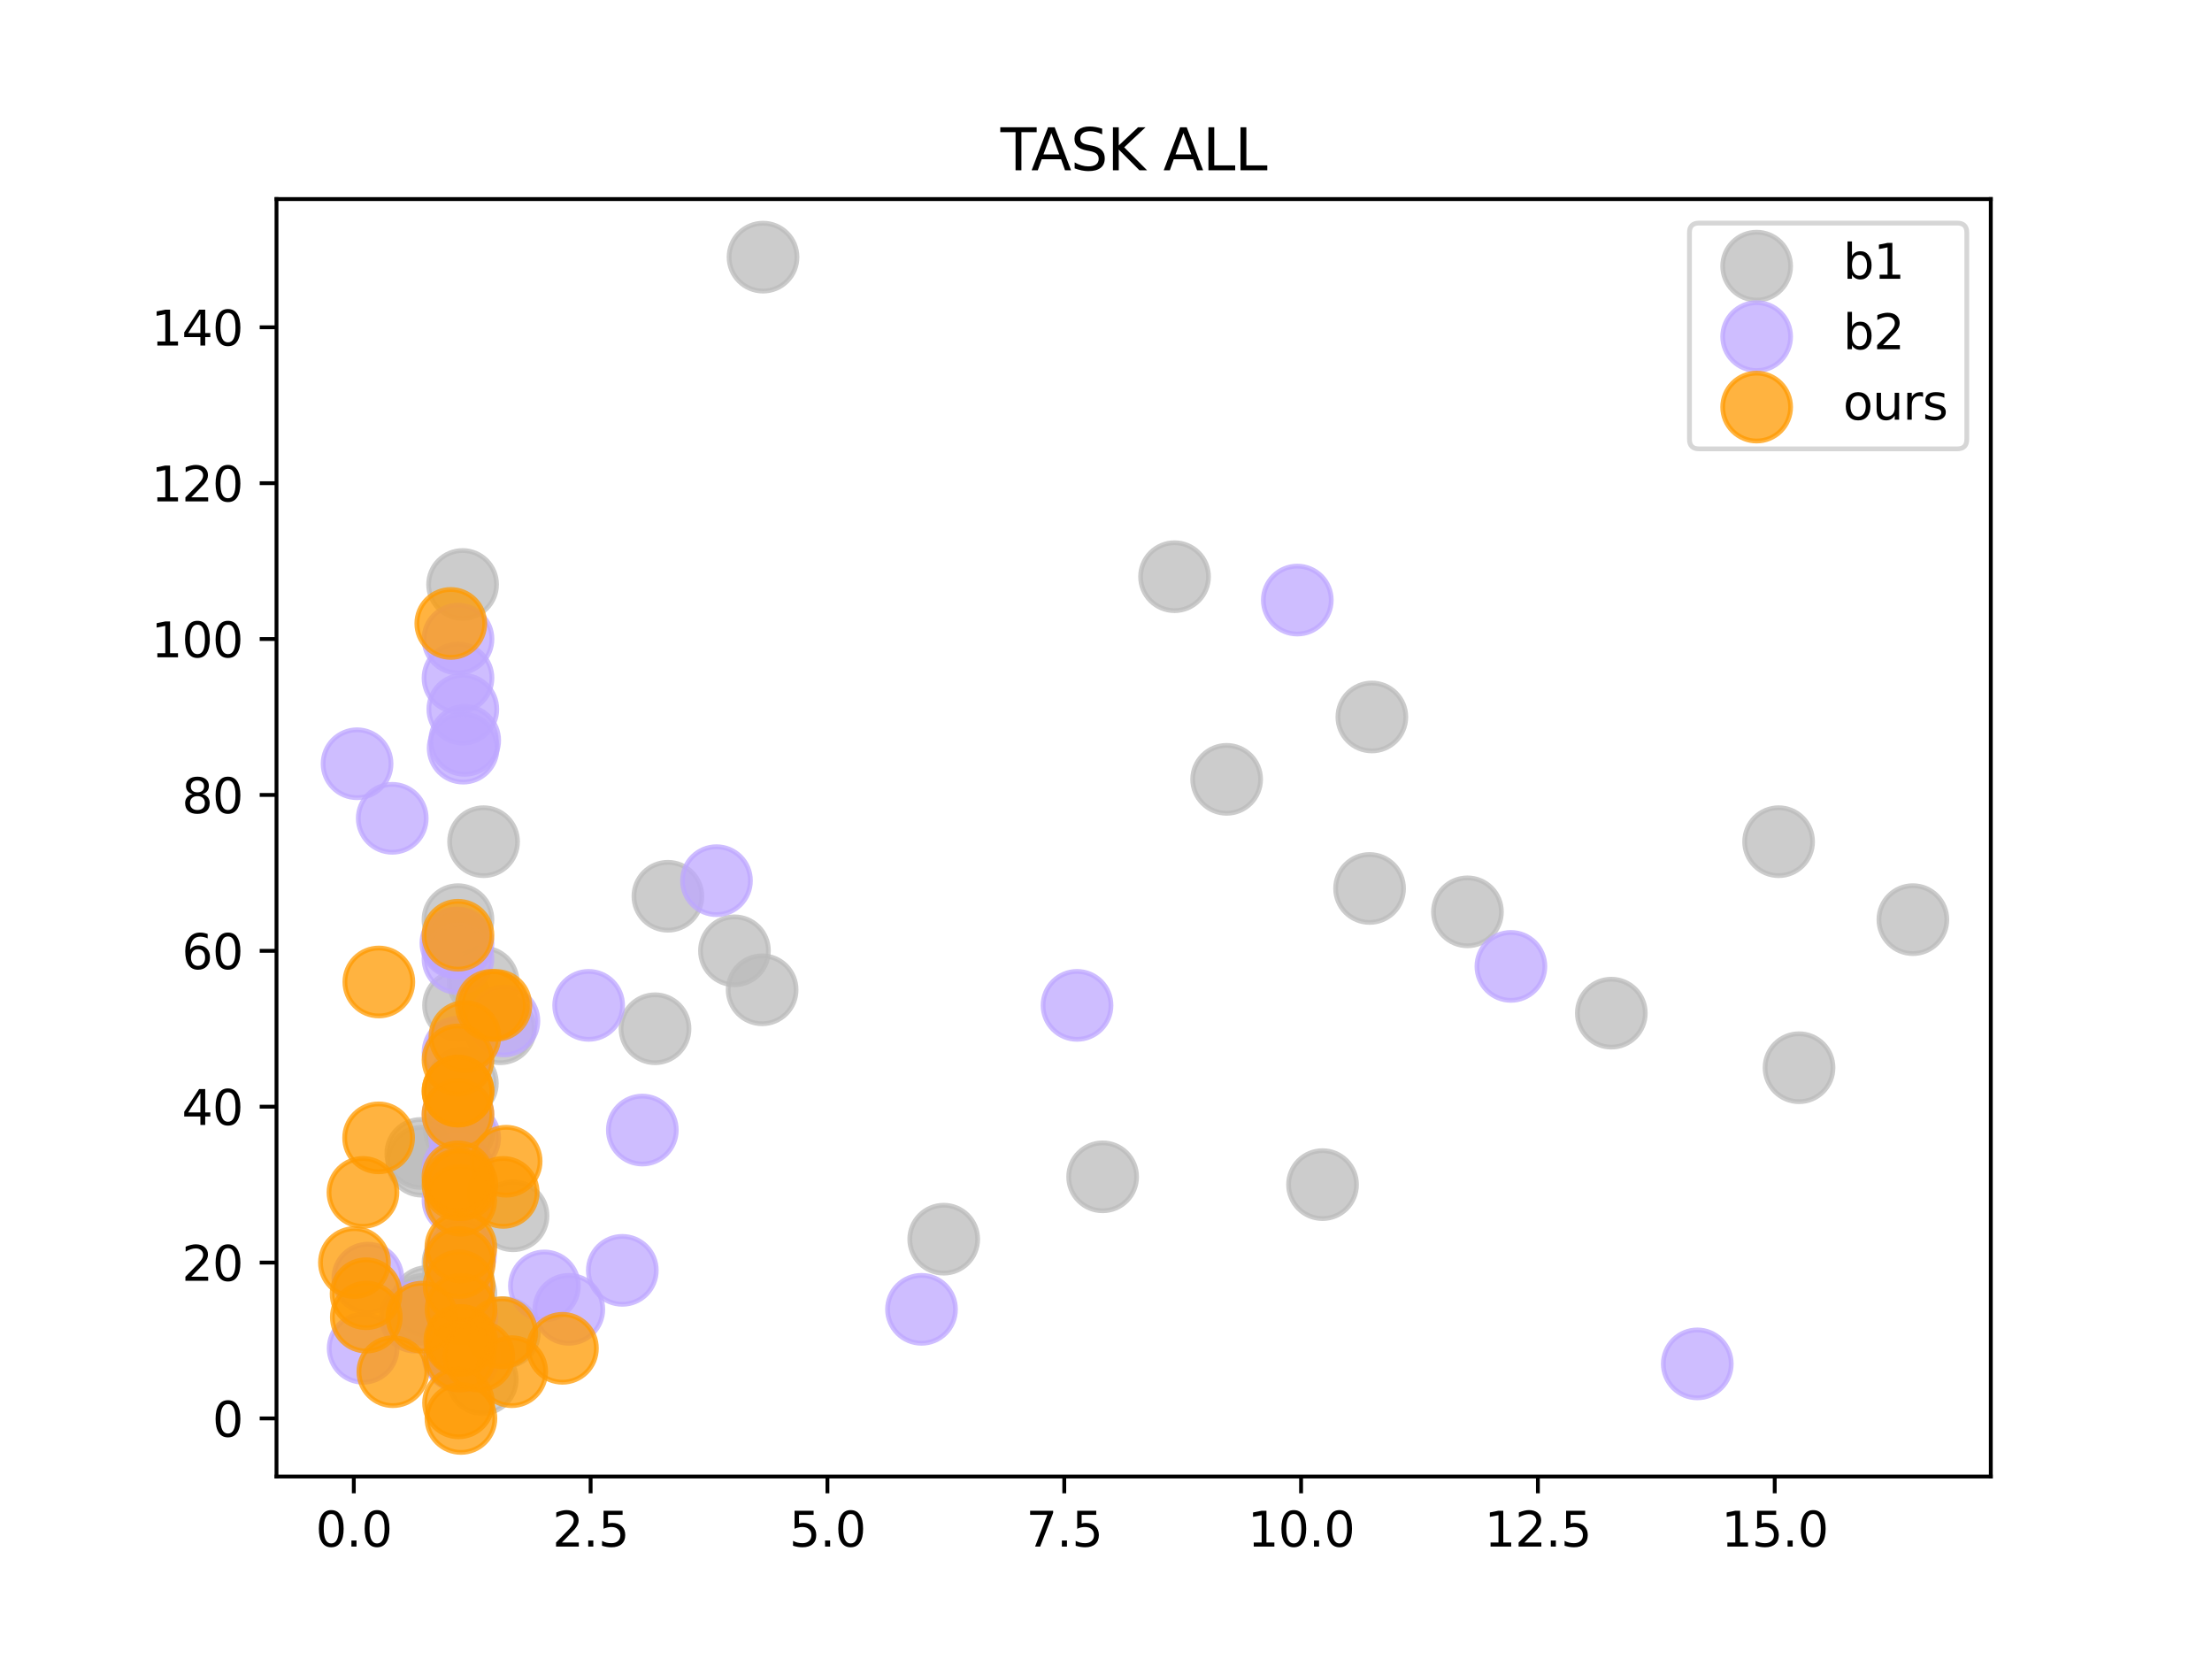 <?xml version="1.0" encoding="utf-8" standalone="no"?>
<!DOCTYPE svg PUBLIC "-//W3C//DTD SVG 1.1//EN"
  "http://www.w3.org/Graphics/SVG/1.1/DTD/svg11.dtd">
<svg xmlns:xlink="http://www.w3.org/1999/xlink" width="460.8pt" height="345.6pt" viewBox="0 0 460.8 345.6" xmlns="http://www.w3.org/2000/svg" version="1.1">
 <defs>
  <style type="text/css">*{stroke-linejoin: round; stroke-linecap: butt}</style>
 </defs>
 <g id="figure_1">
  <g id="patch_1">
   <path d="M 0 345.6 
L 460.8 345.6 
L 460.8 0 
L 0 0 
z
" style="fill: #ffffff"/>
  </g>
  <g id="axes_1">
   <g id="patch_2">
    <path d="M 57.6 307.584 
L 414.72 307.584 
L 414.72 41.472 
L 57.6 41.472 
z
" style="fill: #ffffff"/>
   </g>
   <g id="PathCollection_1">
    <defs>
     <path id="mf68bbbaa89" d="M 0 7.071 
C 1.875 7.071 3.674 6.326 5 5 
C 6.326 3.674 7.071 1.875 7.071 0 
C 7.071 -1.875 6.326 -3.674 5 -5 
C 3.674 -6.326 1.875 -7.071 0 -7.071 
C -1.875 -7.071 -3.674 -6.326 -5 -5 
C -6.326 -3.674 -7.071 -1.875 -7.071 0 
C -7.071 1.875 -6.326 3.674 -5 5 
C -3.674 6.326 -1.875 7.071 0 7.071 
z
" style="stroke: #bababa; stroke-opacity: 0.75"/>
    </defs>
    <g clip-path="url(#p77fe43513b)">
     <use xlink:href="#mf68bbbaa89" x="106.872" y="253.274" style="fill: #bababa; fill-opacity: 0.75; stroke: #bababa; stroke-opacity: 0.75"/>
     <use xlink:href="#mf68bbbaa89" x="255.531" y="162.351" style="fill: #bababa; fill-opacity: 0.75; stroke: #bababa; stroke-opacity: 0.75"/>
     <use xlink:href="#mf68bbbaa89" x="95.41" y="266.263" style="fill: #bababa; fill-opacity: 0.75; stroke: #bababa; stroke-opacity: 0.75"/>
     <use xlink:href="#mf68bbbaa89" x="374.774" y="222.425" style="fill: #bababa; fill-opacity: 0.75; stroke: #bababa; stroke-opacity: 0.75"/>
     <use xlink:href="#mf68bbbaa89" x="305.696" y="189.952" style="fill: #bababa; fill-opacity: 0.75; stroke: #bababa; stroke-opacity: 0.75"/>
     <use xlink:href="#mf68bbbaa89" x="398.487" y="191.576" style="fill: #bababa; fill-opacity: 0.75; stroke: #bababa; stroke-opacity: 0.75"/>
     <use xlink:href="#mf68bbbaa89" x="95.519" y="209.436" style="fill: #bababa; fill-opacity: 0.75; stroke: #bababa; stroke-opacity: 0.75"/>
     <use xlink:href="#mf68bbbaa89" x="88.985" y="271.134" style="fill: #bababa; fill-opacity: 0.75; stroke: #bababa; stroke-opacity: 0.75"/>
     <use xlink:href="#mf68bbbaa89" x="158.768" y="206.189" style="fill: #bababa; fill-opacity: 0.75; stroke: #bababa; stroke-opacity: 0.75"/>
     <use xlink:href="#mf68bbbaa89" x="96.02" y="269.51" style="fill: #bababa; fill-opacity: 0.75; stroke: #bababa; stroke-opacity: 0.75"/>
     <use xlink:href="#mf68bbbaa89" x="87.89" y="241.908" style="fill: #bababa; fill-opacity: 0.75; stroke: #bababa; stroke-opacity: 0.75"/>
     <use xlink:href="#mf68bbbaa89" x="100.737" y="175.34" style="fill: #bababa; fill-opacity: 0.75; stroke: #bababa; stroke-opacity: 0.75"/>
     <use xlink:href="#mf68bbbaa89" x="105.081" y="277.628" style="fill: #bababa; fill-opacity: 0.75; stroke: #bababa; stroke-opacity: 0.75"/>
     <use xlink:href="#mf68bbbaa89" x="370.517" y="175.34" style="fill: #bababa; fill-opacity: 0.75; stroke: #bababa; stroke-opacity: 0.75"/>
     <use xlink:href="#mf68bbbaa89" x="244.679" y="120.137" style="fill: #bababa; fill-opacity: 0.75; stroke: #bababa; stroke-opacity: 0.75"/>
     <use xlink:href="#mf68bbbaa89" x="335.668" y="211.06" style="fill: #bababa; fill-opacity: 0.75; stroke: #bababa; stroke-opacity: 0.75"/>
     <use xlink:href="#mf68bbbaa89" x="285.781" y="149.362" style="fill: #bababa; fill-opacity: 0.75; stroke: #bababa; stroke-opacity: 0.75"/>
     <use xlink:href="#mf68bbbaa89" x="95.403" y="191.576" style="fill: #bababa; fill-opacity: 0.75; stroke: #bababa; stroke-opacity: 0.75"/>
     <use xlink:href="#mf68bbbaa89" x="96.322" y="225.672" style="fill: #bababa; fill-opacity: 0.75; stroke: #bababa; stroke-opacity: 0.75"/>
     <use xlink:href="#mf68bbbaa89" x="153.003" y="198.071" style="fill: #bababa; fill-opacity: 0.75; stroke: #bababa; stroke-opacity: 0.75"/>
     <use xlink:href="#mf68bbbaa89" x="96.366" y="121.76" style="fill: #bababa; fill-opacity: 0.75; stroke: #bababa; stroke-opacity: 0.75"/>
     <use xlink:href="#mf68bbbaa89" x="275.51" y="246.779" style="fill: #bababa; fill-opacity: 0.75; stroke: #bababa; stroke-opacity: 0.75"/>
     <use xlink:href="#mf68bbbaa89" x="87.664" y="240.285" style="fill: #bababa; fill-opacity: 0.75; stroke: #bababa; stroke-opacity: 0.75"/>
     <use xlink:href="#mf68bbbaa89" x="95.41" y="263.016" style="fill: #bababa; fill-opacity: 0.75; stroke: #bababa; stroke-opacity: 0.75"/>
     <use xlink:href="#mf68bbbaa89" x="196.592" y="258.145" style="fill: #bababa; fill-opacity: 0.75; stroke: #bababa; stroke-opacity: 0.75"/>
     <use xlink:href="#mf68bbbaa89" x="136.457" y="214.307" style="fill: #bababa; fill-opacity: 0.75; stroke: #bababa; stroke-opacity: 0.75"/>
     <use xlink:href="#mf68bbbaa89" x="95.706" y="235.414" style="fill: #bababa; fill-opacity: 0.75; stroke: #bababa; stroke-opacity: 0.75"/>
     <use xlink:href="#mf68bbbaa89" x="100.466" y="287.37" style="fill: #bababa; fill-opacity: 0.75; stroke: #bababa; stroke-opacity: 0.75"/>
     <use xlink:href="#mf68bbbaa89" x="104.233" y="214.307" style="fill: #bababa; fill-opacity: 0.75; stroke: #bababa; stroke-opacity: 0.75"/>
     <use xlink:href="#mf68bbbaa89" x="95.892" y="280.875" style="fill: #bababa; fill-opacity: 0.75; stroke: #bababa; stroke-opacity: 0.75"/>
     <use xlink:href="#mf68bbbaa89" x="100.652" y="204.565" style="fill: #bababa; fill-opacity: 0.75; stroke: #bababa; stroke-opacity: 0.75"/>
     <use xlink:href="#mf68bbbaa89" x="88.192" y="272.757" style="fill: #bababa; fill-opacity: 0.75; stroke: #bababa; stroke-opacity: 0.75"/>
     <use xlink:href="#mf68bbbaa89" x="229.701" y="245.156" style="fill: #bababa; fill-opacity: 0.75; stroke: #bababa; stroke-opacity: 0.75"/>
     <use xlink:href="#mf68bbbaa89" x="285.307" y="185.082" style="fill: #bababa; fill-opacity: 0.75; stroke: #bababa; stroke-opacity: 0.75"/>
     <use xlink:href="#mf68bbbaa89" x="139.136" y="186.705" style="fill: #bababa; fill-opacity: 0.75; stroke: #bababa; stroke-opacity: 0.75"/>
     <use xlink:href="#mf68bbbaa89" x="158.954" y="53.568" style="fill: #bababa; fill-opacity: 0.75; stroke: #bababa; stroke-opacity: 0.75"/>
    </g>
   </g>
   <g id="PathCollection_2">
    <defs>
     <path id="m5f4144d0b3" d="M 0 7.071 
C 1.875 7.071 3.674 6.326 5 5 
C 6.326 3.674 7.071 1.875 7.071 0 
C 7.071 -1.875 6.326 -3.674 5 -5 
C 3.674 -6.326 1.875 -7.071 0 -7.071 
C -1.875 -7.071 -3.674 -6.326 -5 -5 
C -6.326 -3.674 -7.071 -1.875 -7.071 0 
C -7.071 1.875 -6.326 3.674 -5 5 
C -3.674 6.326 -1.875 7.071 0 7.071 
z
" style="stroke: #bda7ff; stroke-opacity: 0.75"/>
    </defs>
    <g clip-path="url(#p77fe43513b)">
     <use xlink:href="#m5f4144d0b3" x="104.976" y="212.683" style="fill: #bda7ff; fill-opacity: 0.75; stroke: #bda7ff; stroke-opacity: 0.75"/>
     <use xlink:href="#m5f4144d0b3" x="74.384" y="159.104" style="fill: #bda7ff; fill-opacity: 0.75; stroke: #bda7ff; stroke-opacity: 0.75"/>
     <use xlink:href="#m5f4144d0b3" x="95.422" y="269.51" style="fill: #bda7ff; fill-opacity: 0.75; stroke: #bda7ff; stroke-opacity: 0.75"/>
     <use xlink:href="#m5f4144d0b3" x="118.494" y="272.757" style="fill: #bda7ff; fill-opacity: 0.75; stroke: #bda7ff; stroke-opacity: 0.75"/>
     <use xlink:href="#m5f4144d0b3" x="353.576" y="284.123" style="fill: #bda7ff; fill-opacity: 0.75; stroke: #bda7ff; stroke-opacity: 0.75"/>
     <use xlink:href="#m5f4144d0b3" x="95.408" y="243.532" style="fill: #bda7ff; fill-opacity: 0.75; stroke: #bda7ff; stroke-opacity: 0.75"/>
     <use xlink:href="#m5f4144d0b3" x="94.97" y="196.447" style="fill: #bda7ff; fill-opacity: 0.75; stroke: #bda7ff; stroke-opacity: 0.75"/>
     <use xlink:href="#m5f4144d0b3" x="81.711" y="170.469" style="fill: #bda7ff; fill-opacity: 0.75; stroke: #bda7ff; stroke-opacity: 0.75"/>
     <use xlink:href="#m5f4144d0b3" x="96.798" y="237.038" style="fill: #bda7ff; fill-opacity: 0.75; stroke: #bda7ff; stroke-opacity: 0.75"/>
     <use xlink:href="#m5f4144d0b3" x="149.256" y="183.458" style="fill: #bda7ff; fill-opacity: 0.75; stroke: #bda7ff; stroke-opacity: 0.75"/>
     <use xlink:href="#m5f4144d0b3" x="96.417" y="147.738" style="fill: #bda7ff; fill-opacity: 0.75; stroke: #bda7ff; stroke-opacity: 0.75"/>
     <use xlink:href="#m5f4144d0b3" x="95.408" y="141.244" style="fill: #bda7ff; fill-opacity: 0.75; stroke: #bda7ff; stroke-opacity: 0.75"/>
     <use xlink:href="#m5f4144d0b3" x="95.925" y="261.392" style="fill: #bda7ff; fill-opacity: 0.75; stroke: #bda7ff; stroke-opacity: 0.75"/>
     <use xlink:href="#m5f4144d0b3" x="122.625" y="209.436" style="fill: #bda7ff; fill-opacity: 0.75; stroke: #bda7ff; stroke-opacity: 0.75"/>
     <use xlink:href="#m5f4144d0b3" x="95.408" y="133.126" style="fill: #bda7ff; fill-opacity: 0.75; stroke: #bda7ff; stroke-opacity: 0.75"/>
     <use xlink:href="#m5f4144d0b3" x="96.594" y="279.252" style="fill: #bda7ff; fill-opacity: 0.75; stroke: #bda7ff; stroke-opacity: 0.75"/>
     <use xlink:href="#m5f4144d0b3" x="96.807" y="154.233" style="fill: #bda7ff; fill-opacity: 0.75; stroke: #bda7ff; stroke-opacity: 0.75"/>
     <use xlink:href="#m5f4144d0b3" x="96.794" y="282.499" style="fill: #bda7ff; fill-opacity: 0.75; stroke: #bda7ff; stroke-opacity: 0.75"/>
     <use xlink:href="#m5f4144d0b3" x="96.232" y="274.381" style="fill: #bda7ff; fill-opacity: 0.75; stroke: #bda7ff; stroke-opacity: 0.75"/>
     <use xlink:href="#m5f4144d0b3" x="76.626" y="266.263" style="fill: #bda7ff; fill-opacity: 0.75; stroke: #bda7ff; stroke-opacity: 0.75"/>
     <use xlink:href="#m5f4144d0b3" x="95.406" y="196.447" style="fill: #bda7ff; fill-opacity: 0.75; stroke: #bda7ff; stroke-opacity: 0.75"/>
     <use xlink:href="#m5f4144d0b3" x="129.641" y="264.639" style="fill: #bda7ff; fill-opacity: 0.75; stroke: #bda7ff; stroke-opacity: 0.75"/>
     <use xlink:href="#m5f4144d0b3" x="224.368" y="209.436" style="fill: #bda7ff; fill-opacity: 0.75; stroke: #bda7ff; stroke-opacity: 0.75"/>
     <use xlink:href="#m5f4144d0b3" x="95.407" y="250.027" style="fill: #bda7ff; fill-opacity: 0.75; stroke: #bda7ff; stroke-opacity: 0.75"/>
     <use xlink:href="#m5f4144d0b3" x="113.412" y="267.886" style="fill: #bda7ff; fill-opacity: 0.75; stroke: #bda7ff; stroke-opacity: 0.75"/>
     <use xlink:href="#m5f4144d0b3" x="133.808" y="235.414" style="fill: #bda7ff; fill-opacity: 0.75; stroke: #bda7ff; stroke-opacity: 0.75"/>
     <use xlink:href="#m5f4144d0b3" x="95.408" y="232.167" style="fill: #bda7ff; fill-opacity: 0.75; stroke: #bda7ff; stroke-opacity: 0.75"/>
     <use xlink:href="#m5f4144d0b3" x="191.968" y="272.757" style="fill: #bda7ff; fill-opacity: 0.75; stroke: #bda7ff; stroke-opacity: 0.75"/>
     <use xlink:href="#m5f4144d0b3" x="86.498" y="274.381" style="fill: #bda7ff; fill-opacity: 0.75; stroke: #bda7ff; stroke-opacity: 0.75"/>
     <use xlink:href="#m5f4144d0b3" x="95.409" y="282.499" style="fill: #bda7ff; fill-opacity: 0.75; stroke: #bda7ff; stroke-opacity: 0.75"/>
     <use xlink:href="#m5f4144d0b3" x="314.747" y="201.318" style="fill: #bda7ff; fill-opacity: 0.75; stroke: #bda7ff; stroke-opacity: 0.75"/>
     <use xlink:href="#m5f4144d0b3" x="75.648" y="280.875" style="fill: #bda7ff; fill-opacity: 0.75; stroke: #bda7ff; stroke-opacity: 0.75"/>
     <use xlink:href="#m5f4144d0b3" x="95.412" y="219.178" style="fill: #bda7ff; fill-opacity: 0.75; stroke: #bda7ff; stroke-opacity: 0.75"/>
     <use xlink:href="#m5f4144d0b3" x="270.253" y="125.007" style="fill: #bda7ff; fill-opacity: 0.75; stroke: #bda7ff; stroke-opacity: 0.75"/>
     <use xlink:href="#m5f4144d0b3" x="96.481" y="155.856" style="fill: #bda7ff; fill-opacity: 0.75; stroke: #bda7ff; stroke-opacity: 0.75"/>
     <use xlink:href="#m5f4144d0b3" x="95.401" y="199.694" style="fill: #bda7ff; fill-opacity: 0.75; stroke: #bda7ff; stroke-opacity: 0.75"/>
    </g>
   </g>
   <g id="PathCollection_3">
    <defs>
     <path id="m413639ddb9" d="M 0 7.071 
C 1.875 7.071 3.674 6.326 5 5 
C 6.326 3.674 7.071 1.875 7.071 0 
C 7.071 -1.875 6.326 -3.674 5 -5 
C 3.674 -6.326 1.875 -7.071 0 -7.071 
C -1.875 -7.071 -3.674 -6.326 -5 -5 
C -6.326 -3.674 -7.071 -1.875 -7.071 0 
C -7.071 1.875 -6.326 3.674 -5 5 
C -3.674 6.326 -1.875 7.071 0 7.071 
z
" style="stroke: #ff9900; stroke-opacity: 0.75"/>
    </defs>
    <g clip-path="url(#p77fe43513b)">
     <use xlink:href="#m413639ddb9" x="105.441" y="241.908" style="fill: #ff9900; fill-opacity: 0.75; stroke: #ff9900; stroke-opacity: 0.75"/>
     <use xlink:href="#m413639ddb9" x="104.827" y="248.403" style="fill: #ff9900; fill-opacity: 0.75; stroke: #ff9900; stroke-opacity: 0.75"/>
     <use xlink:href="#m413639ddb9" x="95.399" y="232.167" style="fill: #ff9900; fill-opacity: 0.75; stroke: #ff9900; stroke-opacity: 0.75"/>
     <use xlink:href="#m413639ddb9" x="96.047" y="272.757" style="fill: #ff9900; fill-opacity: 0.75; stroke: #ff9900; stroke-opacity: 0.75"/>
     <use xlink:href="#m413639ddb9" x="75.613" y="248.403" style="fill: #ff9900; fill-opacity: 0.75; stroke: #ff9900; stroke-opacity: 0.75"/>
     <use xlink:href="#m413639ddb9" x="103.297" y="209.436" style="fill: #ff9900; fill-opacity: 0.75; stroke: #ff9900; stroke-opacity: 0.75"/>
     <use xlink:href="#m413639ddb9" x="96.019" y="295.488" style="fill: #ff9900; fill-opacity: 0.75; stroke: #ff9900; stroke-opacity: 0.75"/>
     <use xlink:href="#m413639ddb9" x="93.906" y="129.878" style="fill: #ff9900; fill-opacity: 0.75; stroke: #ff9900; stroke-opacity: 0.75"/>
     <use xlink:href="#m413639ddb9" x="102.359" y="209.436" style="fill: #ff9900; fill-opacity: 0.75; stroke: #ff9900; stroke-opacity: 0.75"/>
     <use xlink:href="#m413639ddb9" x="95.976" y="250.027" style="fill: #ff9900; fill-opacity: 0.75; stroke: #ff9900; stroke-opacity: 0.75"/>
     <use xlink:href="#m413639ddb9" x="81.844" y="285.746" style="fill: #ff9900; fill-opacity: 0.75; stroke: #ff9900; stroke-opacity: 0.75"/>
     <use xlink:href="#m413639ddb9" x="96.849" y="215.93" style="fill: #ff9900; fill-opacity: 0.75; stroke: #ff9900; stroke-opacity: 0.75"/>
     <use xlink:href="#m413639ddb9" x="117.167" y="280.875" style="fill: #ff9900; fill-opacity: 0.75; stroke: #ff9900; stroke-opacity: 0.75"/>
     <use xlink:href="#m413639ddb9" x="104.496" y="277.628" style="fill: #ff9900; fill-opacity: 0.75; stroke: #ff9900; stroke-opacity: 0.75"/>
     <use xlink:href="#m413639ddb9" x="95.79" y="279.252" style="fill: #ff9900; fill-opacity: 0.75; stroke: #ff9900; stroke-opacity: 0.75"/>
     <use xlink:href="#m413639ddb9" x="95.692" y="263.016" style="fill: #ff9900; fill-opacity: 0.75; stroke: #ff9900; stroke-opacity: 0.75"/>
     <use xlink:href="#m413639ddb9" x="76.307" y="274.381" style="fill: #ff9900; fill-opacity: 0.75; stroke: #ff9900; stroke-opacity: 0.75"/>
     <use xlink:href="#m413639ddb9" x="95.412" y="246.779" style="fill: #ff9900; fill-opacity: 0.75; stroke: #ff9900; stroke-opacity: 0.75"/>
     <use xlink:href="#m413639ddb9" x="95.63" y="267.886" style="fill: #ff9900; fill-opacity: 0.75; stroke: #ff9900; stroke-opacity: 0.75"/>
     <use xlink:href="#m413639ddb9" x="73.833" y="263.016" style="fill: #ff9900; fill-opacity: 0.75; stroke: #ff9900; stroke-opacity: 0.75"/>
     <use xlink:href="#m413639ddb9" x="96.21" y="246.779" style="fill: #ff9900; fill-opacity: 0.75; stroke: #ff9900; stroke-opacity: 0.75"/>
     <use xlink:href="#m413639ddb9" x="95.793" y="282.499" style="fill: #ff9900; fill-opacity: 0.75; stroke: #ff9900; stroke-opacity: 0.75"/>
     <use xlink:href="#m413639ddb9" x="76.26" y="269.51" style="fill: #ff9900; fill-opacity: 0.75; stroke: #ff9900; stroke-opacity: 0.75"/>
     <use xlink:href="#m413639ddb9" x="95.407" y="194.823" style="fill: #ff9900; fill-opacity: 0.75; stroke: #ff9900; stroke-opacity: 0.75"/>
     <use xlink:href="#m413639ddb9" x="96.143" y="279.252" style="fill: #ff9900; fill-opacity: 0.75; stroke: #ff9900; stroke-opacity: 0.75"/>
     <use xlink:href="#m413639ddb9" x="99.734" y="282.499" style="fill: #ff9900; fill-opacity: 0.75; stroke: #ff9900; stroke-opacity: 0.75"/>
     <use xlink:href="#m413639ddb9" x="95.408" y="227.296" style="fill: #ff9900; fill-opacity: 0.75; stroke: #ff9900; stroke-opacity: 0.75"/>
     <use xlink:href="#m413639ddb9" x="106.604" y="285.746" style="fill: #ff9900; fill-opacity: 0.75; stroke: #ff9900; stroke-opacity: 0.75"/>
     <use xlink:href="#m413639ddb9" x="87.89" y="274.381" style="fill: #ff9900; fill-opacity: 0.75; stroke: #ff9900; stroke-opacity: 0.75"/>
     <use xlink:href="#m413639ddb9" x="95.405" y="220.801" style="fill: #ff9900; fill-opacity: 0.75; stroke: #ff9900; stroke-opacity: 0.75"/>
     <use xlink:href="#m413639ddb9" x="96.005" y="259.768" style="fill: #ff9900; fill-opacity: 0.75; stroke: #ff9900; stroke-opacity: 0.75"/>
     <use xlink:href="#m413639ddb9" x="78.873" y="237.038" style="fill: #ff9900; fill-opacity: 0.75; stroke: #ff9900; stroke-opacity: 0.75"/>
     <use xlink:href="#m413639ddb9" x="95.4" y="245.156" style="fill: #ff9900; fill-opacity: 0.75; stroke: #ff9900; stroke-opacity: 0.75"/>
     <use xlink:href="#m413639ddb9" x="95.522" y="292.241" style="fill: #ff9900; fill-opacity: 0.75; stroke: #ff9900; stroke-opacity: 0.75"/>
     <use xlink:href="#m413639ddb9" x="78.921" y="204.565" style="fill: #ff9900; fill-opacity: 0.75; stroke: #ff9900; stroke-opacity: 0.75"/>
     <use xlink:href="#m413639ddb9" x="95.416" y="227.296" style="fill: #ff9900; fill-opacity: 0.75; stroke: #ff9900; stroke-opacity: 0.75"/>
    </g>
   </g>
   <g id="matplotlib.axis_1">
    <g id="xtick_1">
     <g id="line2d_1">
      <defs>
       <path id="m22a0583675" d="M 0 0 
L 0 3.5 
" style="stroke: #000000; stroke-width: 0.8"/>
      </defs>
      <g>
       <use xlink:href="#m22a0583675" x="73.703" y="307.584" style="stroke: #000000; stroke-width: 0.8"/>
      </g>
     </g>
     <g id="text_1">
      <!-- 0.0 -->
      <g transform="translate(65.751 322.182) scale(0.1 -0.1)">
       <defs>
        <path id="DejaVuSans-30" d="M 2034 4250 
Q 1547 4250 1301 3770 
Q 1056 3291 1056 2328 
Q 1056 1369 1301 889 
Q 1547 409 2034 409 
Q 2525 409 2770 889 
Q 3016 1369 3016 2328 
Q 3016 3291 2770 3770 
Q 2525 4250 2034 4250 
z
M 2034 4750 
Q 2819 4750 3233 4129 
Q 3647 3509 3647 2328 
Q 3647 1150 3233 529 
Q 2819 -91 2034 -91 
Q 1250 -91 836 529 
Q 422 1150 422 2328 
Q 422 3509 836 4129 
Q 1250 4750 2034 4750 
z
" transform="scale(0.016)"/>
        <path id="DejaVuSans-2e" d="M 684 794 
L 1344 794 
L 1344 0 
L 684 0 
L 684 794 
z
" transform="scale(0.016)"/>
       </defs>
       <use xlink:href="#DejaVuSans-30"/>
       <use xlink:href="#DejaVuSans-2e" x="63.623"/>
       <use xlink:href="#DejaVuSans-30" x="95.41"/>
      </g>
     </g>
    </g>
    <g id="xtick_2">
     <g id="line2d_2">
      <g>
       <use xlink:href="#m22a0583675" x="123.037" y="307.584" style="stroke: #000000; stroke-width: 0.8"/>
      </g>
     </g>
     <g id="text_2">
      <!-- 2.5 -->
      <g transform="translate(115.085 322.182) scale(0.1 -0.1)">
       <defs>
        <path id="DejaVuSans-32" d="M 1228 531 
L 3431 531 
L 3431 0 
L 469 0 
L 469 531 
Q 828 903 1448 1529 
Q 2069 2156 2228 2338 
Q 2531 2678 2651 2914 
Q 2772 3150 2772 3378 
Q 2772 3750 2511 3984 
Q 2250 4219 1831 4219 
Q 1534 4219 1204 4116 
Q 875 4013 500 3803 
L 500 4441 
Q 881 4594 1212 4672 
Q 1544 4750 1819 4750 
Q 2544 4750 2975 4387 
Q 3406 4025 3406 3419 
Q 3406 3131 3298 2873 
Q 3191 2616 2906 2266 
Q 2828 2175 2409 1742 
Q 1991 1309 1228 531 
z
" transform="scale(0.016)"/>
        <path id="DejaVuSans-35" d="M 691 4666 
L 3169 4666 
L 3169 4134 
L 1269 4134 
L 1269 2991 
Q 1406 3038 1543 3061 
Q 1681 3084 1819 3084 
Q 2600 3084 3056 2656 
Q 3513 2228 3513 1497 
Q 3513 744 3044 326 
Q 2575 -91 1722 -91 
Q 1428 -91 1123 -41 
Q 819 9 494 109 
L 494 744 
Q 775 591 1075 516 
Q 1375 441 1709 441 
Q 2250 441 2565 725 
Q 2881 1009 2881 1497 
Q 2881 1984 2565 2268 
Q 2250 2553 1709 2553 
Q 1456 2553 1204 2497 
Q 953 2441 691 2322 
L 691 4666 
z
" transform="scale(0.016)"/>
       </defs>
       <use xlink:href="#DejaVuSans-32"/>
       <use xlink:href="#DejaVuSans-2e" x="63.623"/>
       <use xlink:href="#DejaVuSans-35" x="95.41"/>
      </g>
     </g>
    </g>
    <g id="xtick_3">
     <g id="line2d_3">
      <g>
       <use xlink:href="#m22a0583675" x="172.371" y="307.584" style="stroke: #000000; stroke-width: 0.8"/>
      </g>
     </g>
     <g id="text_3">
      <!-- 5.0 -->
      <g transform="translate(164.419 322.182) scale(0.1 -0.1)">
       <use xlink:href="#DejaVuSans-35"/>
       <use xlink:href="#DejaVuSans-2e" x="63.623"/>
       <use xlink:href="#DejaVuSans-30" x="95.41"/>
      </g>
     </g>
    </g>
    <g id="xtick_4">
     <g id="line2d_4">
      <g>
       <use xlink:href="#m22a0583675" x="221.705" y="307.584" style="stroke: #000000; stroke-width: 0.8"/>
      </g>
     </g>
     <g id="text_4">
      <!-- 7.5 -->
      <g transform="translate(213.753 322.182) scale(0.1 -0.1)">
       <defs>
        <path id="DejaVuSans-37" d="M 525 4666 
L 3525 4666 
L 3525 4397 
L 1831 0 
L 1172 0 
L 2766 4134 
L 525 4134 
L 525 4666 
z
" transform="scale(0.016)"/>
       </defs>
       <use xlink:href="#DejaVuSans-37"/>
       <use xlink:href="#DejaVuSans-2e" x="63.623"/>
       <use xlink:href="#DejaVuSans-35" x="95.41"/>
      </g>
     </g>
    </g>
    <g id="xtick_5">
     <g id="line2d_5">
      <g>
       <use xlink:href="#m22a0583675" x="271.039" y="307.584" style="stroke: #000000; stroke-width: 0.8"/>
      </g>
     </g>
     <g id="text_5">
      <!-- 10.0 -->
      <g transform="translate(259.906 322.182) scale(0.1 -0.1)">
       <defs>
        <path id="DejaVuSans-31" d="M 794 531 
L 1825 531 
L 1825 4091 
L 703 3866 
L 703 4441 
L 1819 4666 
L 2450 4666 
L 2450 531 
L 3481 531 
L 3481 0 
L 794 0 
L 794 531 
z
" transform="scale(0.016)"/>
       </defs>
       <use xlink:href="#DejaVuSans-31"/>
       <use xlink:href="#DejaVuSans-30" x="63.623"/>
       <use xlink:href="#DejaVuSans-2e" x="127.246"/>
       <use xlink:href="#DejaVuSans-30" x="159.033"/>
      </g>
     </g>
    </g>
    <g id="xtick_6">
     <g id="line2d_6">
      <g>
       <use xlink:href="#m22a0583675" x="320.372" y="307.584" style="stroke: #000000; stroke-width: 0.8"/>
      </g>
     </g>
     <g id="text_6">
      <!-- 12.5 -->
      <g transform="translate(309.24 322.182) scale(0.1 -0.1)">
       <use xlink:href="#DejaVuSans-31"/>
       <use xlink:href="#DejaVuSans-32" x="63.623"/>
       <use xlink:href="#DejaVuSans-2e" x="127.246"/>
       <use xlink:href="#DejaVuSans-35" x="159.033"/>
      </g>
     </g>
    </g>
    <g id="xtick_7">
     <g id="line2d_7">
      <g>
       <use xlink:href="#m22a0583675" x="369.706" y="307.584" style="stroke: #000000; stroke-width: 0.8"/>
      </g>
     </g>
     <g id="text_7">
      <!-- 15.0 -->
      <g transform="translate(358.574 322.182) scale(0.1 -0.1)">
       <use xlink:href="#DejaVuSans-31"/>
       <use xlink:href="#DejaVuSans-35" x="63.623"/>
       <use xlink:href="#DejaVuSans-2e" x="127.246"/>
       <use xlink:href="#DejaVuSans-30" x="159.033"/>
      </g>
     </g>
    </g>
   </g>
   <g id="matplotlib.axis_2">
    <g id="ytick_1">
     <g id="line2d_8">
      <defs>
       <path id="m02915b7fbf" d="M 0 0 
L -3.5 0 
" style="stroke: #000000; stroke-width: 0.8"/>
      </defs>
      <g>
       <use xlink:href="#m02915b7fbf" x="57.6" y="295.488" style="stroke: #000000; stroke-width: 0.8"/>
      </g>
     </g>
     <g id="text_8">
      <!-- 0 -->
      <g transform="translate(44.237 299.287) scale(0.1 -0.1)">
       <use xlink:href="#DejaVuSans-30"/>
      </g>
     </g>
    </g>
    <g id="ytick_2">
     <g id="line2d_9">
      <g>
       <use xlink:href="#m02915b7fbf" x="57.6" y="263.016" style="stroke: #000000; stroke-width: 0.8"/>
      </g>
     </g>
     <g id="text_9">
      <!-- 20 -->
      <g transform="translate(37.875 266.815) scale(0.1 -0.1)">
       <use xlink:href="#DejaVuSans-32"/>
       <use xlink:href="#DejaVuSans-30" x="63.623"/>
      </g>
     </g>
    </g>
    <g id="ytick_3">
     <g id="line2d_10">
      <g>
       <use xlink:href="#m02915b7fbf" x="57.6" y="230.543" style="stroke: #000000; stroke-width: 0.8"/>
      </g>
     </g>
     <g id="text_10">
      <!-- 40 -->
      <g transform="translate(37.875 234.342) scale(0.1 -0.1)">
       <defs>
        <path id="DejaVuSans-34" d="M 2419 4116 
L 825 1625 
L 2419 1625 
L 2419 4116 
z
M 2253 4666 
L 3047 4666 
L 3047 1625 
L 3713 1625 
L 3713 1100 
L 3047 1100 
L 3047 0 
L 2419 0 
L 2419 1100 
L 313 1100 
L 313 1709 
L 2253 4666 
z
" transform="scale(0.016)"/>
       </defs>
       <use xlink:href="#DejaVuSans-34"/>
       <use xlink:href="#DejaVuSans-30" x="63.623"/>
      </g>
     </g>
    </g>
    <g id="ytick_4">
     <g id="line2d_11">
      <g>
       <use xlink:href="#m02915b7fbf" x="57.6" y="198.071" style="stroke: #000000; stroke-width: 0.8"/>
      </g>
     </g>
     <g id="text_11">
      <!-- 60 -->
      <g transform="translate(37.875 201.87) scale(0.1 -0.1)">
       <defs>
        <path id="DejaVuSans-36" d="M 2113 2584 
Q 1688 2584 1439 2293 
Q 1191 2003 1191 1497 
Q 1191 994 1439 701 
Q 1688 409 2113 409 
Q 2538 409 2786 701 
Q 3034 994 3034 1497 
Q 3034 2003 2786 2293 
Q 2538 2584 2113 2584 
z
M 3366 4563 
L 3366 3988 
Q 3128 4100 2886 4159 
Q 2644 4219 2406 4219 
Q 1781 4219 1451 3797 
Q 1122 3375 1075 2522 
Q 1259 2794 1537 2939 
Q 1816 3084 2150 3084 
Q 2853 3084 3261 2657 
Q 3669 2231 3669 1497 
Q 3669 778 3244 343 
Q 2819 -91 2113 -91 
Q 1303 -91 875 529 
Q 447 1150 447 2328 
Q 447 3434 972 4092 
Q 1497 4750 2381 4750 
Q 2619 4750 2861 4703 
Q 3103 4656 3366 4563 
z
" transform="scale(0.016)"/>
       </defs>
       <use xlink:href="#DejaVuSans-36"/>
       <use xlink:href="#DejaVuSans-30" x="63.623"/>
      </g>
     </g>
    </g>
    <g id="ytick_5">
     <g id="line2d_12">
      <g>
       <use xlink:href="#m02915b7fbf" x="57.6" y="165.598" style="stroke: #000000; stroke-width: 0.8"/>
      </g>
     </g>
     <g id="text_12">
      <!-- 80 -->
      <g transform="translate(37.875 169.397) scale(0.1 -0.1)">
       <defs>
        <path id="DejaVuSans-38" d="M 2034 2216 
Q 1584 2216 1326 1975 
Q 1069 1734 1069 1313 
Q 1069 891 1326 650 
Q 1584 409 2034 409 
Q 2484 409 2743 651 
Q 3003 894 3003 1313 
Q 3003 1734 2745 1975 
Q 2488 2216 2034 2216 
z
M 1403 2484 
Q 997 2584 770 2862 
Q 544 3141 544 3541 
Q 544 4100 942 4425 
Q 1341 4750 2034 4750 
Q 2731 4750 3128 4425 
Q 3525 4100 3525 3541 
Q 3525 3141 3298 2862 
Q 3072 2584 2669 2484 
Q 3125 2378 3379 2068 
Q 3634 1759 3634 1313 
Q 3634 634 3220 271 
Q 2806 -91 2034 -91 
Q 1263 -91 848 271 
Q 434 634 434 1313 
Q 434 1759 690 2068 
Q 947 2378 1403 2484 
z
M 1172 3481 
Q 1172 3119 1398 2916 
Q 1625 2713 2034 2713 
Q 2441 2713 2670 2916 
Q 2900 3119 2900 3481 
Q 2900 3844 2670 4047 
Q 2441 4250 2034 4250 
Q 1625 4250 1398 4047 
Q 1172 3844 1172 3481 
z
" transform="scale(0.016)"/>
       </defs>
       <use xlink:href="#DejaVuSans-38"/>
       <use xlink:href="#DejaVuSans-30" x="63.623"/>
      </g>
     </g>
    </g>
    <g id="ytick_6">
     <g id="line2d_13">
      <g>
       <use xlink:href="#m02915b7fbf" x="57.6" y="133.126" style="stroke: #000000; stroke-width: 0.8"/>
      </g>
     </g>
     <g id="text_13">
      <!-- 100 -->
      <g transform="translate(31.512 136.925) scale(0.1 -0.1)">
       <use xlink:href="#DejaVuSans-31"/>
       <use xlink:href="#DejaVuSans-30" x="63.623"/>
       <use xlink:href="#DejaVuSans-30" x="127.246"/>
      </g>
     </g>
    </g>
    <g id="ytick_7">
     <g id="line2d_14">
      <g>
       <use xlink:href="#m02915b7fbf" x="57.6" y="100.653" style="stroke: #000000; stroke-width: 0.8"/>
      </g>
     </g>
     <g id="text_14">
      <!-- 120 -->
      <g transform="translate(31.512 104.452) scale(0.1 -0.1)">
       <use xlink:href="#DejaVuSans-31"/>
       <use xlink:href="#DejaVuSans-32" x="63.623"/>
       <use xlink:href="#DejaVuSans-30" x="127.246"/>
      </g>
     </g>
    </g>
    <g id="ytick_8">
     <g id="line2d_15">
      <g>
       <use xlink:href="#m02915b7fbf" x="57.6" y="68.181" style="stroke: #000000; stroke-width: 0.8"/>
      </g>
     </g>
     <g id="text_15">
      <!-- 140 -->
      <g transform="translate(31.512 71.98) scale(0.1 -0.1)">
       <use xlink:href="#DejaVuSans-31"/>
       <use xlink:href="#DejaVuSans-34" x="63.623"/>
       <use xlink:href="#DejaVuSans-30" x="127.246"/>
      </g>
     </g>
    </g>
   </g>
   <g id="patch_3">
    <path d="M 57.6 307.584 
L 57.6 41.472 
" style="fill: none; stroke: #000000; stroke-width: 0.8; stroke-linejoin: miter; stroke-linecap: square"/>
   </g>
   <g id="patch_4">
    <path d="M 414.72 307.584 
L 414.72 41.472 
" style="fill: none; stroke: #000000; stroke-width: 0.8; stroke-linejoin: miter; stroke-linecap: square"/>
   </g>
   <g id="patch_5">
    <path d="M 57.6 307.584 
L 414.72 307.584 
" style="fill: none; stroke: #000000; stroke-width: 0.8; stroke-linejoin: miter; stroke-linecap: square"/>
   </g>
   <g id="patch_6">
    <path d="M 57.6 41.472 
L 414.72 41.472 
" style="fill: none; stroke: #000000; stroke-width: 0.8; stroke-linejoin: miter; stroke-linecap: square"/>
   </g>
   <g id="text_16">
    <!-- TASK ALL -->
    <g transform="translate(208.415 35.472) scale(0.12 -0.12)">
     <defs>
      <path id="DejaVuSans-54" d="M -19 4666 
L 3928 4666 
L 3928 4134 
L 2272 4134 
L 2272 0 
L 1638 0 
L 1638 4134 
L -19 4134 
L -19 4666 
z
" transform="scale(0.016)"/>
      <path id="DejaVuSans-41" d="M 2188 4044 
L 1331 1722 
L 3047 1722 
L 2188 4044 
z
M 1831 4666 
L 2547 4666 
L 4325 0 
L 3669 0 
L 3244 1197 
L 1141 1197 
L 716 0 
L 50 0 
L 1831 4666 
z
" transform="scale(0.016)"/>
      <path id="DejaVuSans-53" d="M 3425 4513 
L 3425 3897 
Q 3066 4069 2747 4153 
Q 2428 4238 2131 4238 
Q 1616 4238 1336 4038 
Q 1056 3838 1056 3469 
Q 1056 3159 1242 3001 
Q 1428 2844 1947 2747 
L 2328 2669 
Q 3034 2534 3370 2195 
Q 3706 1856 3706 1288 
Q 3706 609 3251 259 
Q 2797 -91 1919 -91 
Q 1588 -91 1214 -16 
Q 841 59 441 206 
L 441 856 
Q 825 641 1194 531 
Q 1563 422 1919 422 
Q 2459 422 2753 634 
Q 3047 847 3047 1241 
Q 3047 1584 2836 1778 
Q 2625 1972 2144 2069 
L 1759 2144 
Q 1053 2284 737 2584 
Q 422 2884 422 3419 
Q 422 4038 858 4394 
Q 1294 4750 2059 4750 
Q 2388 4750 2728 4690 
Q 3069 4631 3425 4513 
z
" transform="scale(0.016)"/>
      <path id="DejaVuSans-4b" d="M 628 4666 
L 1259 4666 
L 1259 2694 
L 3353 4666 
L 4166 4666 
L 1850 2491 
L 4331 0 
L 3500 0 
L 1259 2247 
L 1259 0 
L 628 0 
L 628 4666 
z
" transform="scale(0.016)"/>
      <path id="DejaVuSans-20" transform="scale(0.016)"/>
      <path id="DejaVuSans-4c" d="M 628 4666 
L 1259 4666 
L 1259 531 
L 3531 531 
L 3531 0 
L 628 0 
L 628 4666 
z
" transform="scale(0.016)"/>
     </defs>
     <use xlink:href="#DejaVuSans-54"/>
     <use xlink:href="#DejaVuSans-41" x="53.334"/>
     <use xlink:href="#DejaVuSans-53" x="121.742"/>
     <use xlink:href="#DejaVuSans-4b" x="185.219"/>
     <use xlink:href="#DejaVuSans-20" x="250.795"/>
     <use xlink:href="#DejaVuSans-41" x="282.582"/>
     <use xlink:href="#DejaVuSans-4c" x="350.99"/>
     <use xlink:href="#DejaVuSans-4c" x="406.703"/>
    </g>
   </g>
   <g id="legend_1">
    <g id="patch_7">
     <path d="M 353.943 93.506 
L 407.72 93.506 
Q 409.72 93.506 409.72 91.506 
L 409.72 48.472 
Q 409.72 46.472 407.72 46.472 
L 353.943 46.472 
Q 351.943 46.472 351.943 48.472 
L 351.943 91.506 
Q 351.943 93.506 353.943 93.506 
z
" style="fill: #ffffff; opacity: 0.8; stroke: #cccccc; stroke-linejoin: miter"/>
    </g>
    <g id="PathCollection_4">
     <g>
      <use xlink:href="#mf68bbbaa89" x="365.943" y="55.445" style="fill: #bababa; fill-opacity: 0.75; stroke: #bababa; stroke-opacity: 0.75"/>
     </g>
    </g>
    <g id="text_17">
     <!-- b1 -->
     <g transform="translate(383.943 58.07) scale(0.1 -0.1)">
      <defs>
       <path id="DejaVuSans-62" d="M 3116 1747 
Q 3116 2381 2855 2742 
Q 2594 3103 2138 3103 
Q 1681 3103 1420 2742 
Q 1159 2381 1159 1747 
Q 1159 1113 1420 752 
Q 1681 391 2138 391 
Q 2594 391 2855 752 
Q 3116 1113 3116 1747 
z
M 1159 2969 
Q 1341 3281 1617 3432 
Q 1894 3584 2278 3584 
Q 2916 3584 3314 3078 
Q 3713 2572 3713 1747 
Q 3713 922 3314 415 
Q 2916 -91 2278 -91 
Q 1894 -91 1617 61 
Q 1341 213 1159 525 
L 1159 0 
L 581 0 
L 581 4863 
L 1159 4863 
L 1159 2969 
z
" transform="scale(0.016)"/>
      </defs>
      <use xlink:href="#DejaVuSans-62"/>
      <use xlink:href="#DejaVuSans-31" x="63.477"/>
     </g>
    </g>
    <g id="PathCollection_5">
     <g>
      <use xlink:href="#m5f4144d0b3" x="365.943" y="70.124" style="fill: #bda7ff; fill-opacity: 0.75; stroke: #bda7ff; stroke-opacity: 0.75"/>
     </g>
    </g>
    <g id="text_18">
     <!-- b2 -->
     <g transform="translate(383.943 72.749) scale(0.1 -0.1)">
      <use xlink:href="#DejaVuSans-62"/>
      <use xlink:href="#DejaVuSans-32" x="63.477"/>
     </g>
    </g>
    <g id="PathCollection_6">
     <g>
      <use xlink:href="#m413639ddb9" x="365.943" y="84.802" style="fill: #ff9900; fill-opacity: 0.75; stroke: #ff9900; stroke-opacity: 0.75"/>
     </g>
    </g>
    <g id="text_19">
     <!-- ours -->
     <g transform="translate(383.943 87.427) scale(0.1 -0.1)">
      <defs>
       <path id="DejaVuSans-6f" d="M 1959 3097 
Q 1497 3097 1228 2736 
Q 959 2375 959 1747 
Q 959 1119 1226 758 
Q 1494 397 1959 397 
Q 2419 397 2687 759 
Q 2956 1122 2956 1747 
Q 2956 2369 2687 2733 
Q 2419 3097 1959 3097 
z
M 1959 3584 
Q 2709 3584 3137 3096 
Q 3566 2609 3566 1747 
Q 3566 888 3137 398 
Q 2709 -91 1959 -91 
Q 1206 -91 779 398 
Q 353 888 353 1747 
Q 353 2609 779 3096 
Q 1206 3584 1959 3584 
z
" transform="scale(0.016)"/>
       <path id="DejaVuSans-75" d="M 544 1381 
L 544 3500 
L 1119 3500 
L 1119 1403 
Q 1119 906 1312 657 
Q 1506 409 1894 409 
Q 2359 409 2629 706 
Q 2900 1003 2900 1516 
L 2900 3500 
L 3475 3500 
L 3475 0 
L 2900 0 
L 2900 538 
Q 2691 219 2414 64 
Q 2138 -91 1772 -91 
Q 1169 -91 856 284 
Q 544 659 544 1381 
z
M 1991 3584 
L 1991 3584 
z
" transform="scale(0.016)"/>
       <path id="DejaVuSans-72" d="M 2631 2963 
Q 2534 3019 2420 3045 
Q 2306 3072 2169 3072 
Q 1681 3072 1420 2755 
Q 1159 2438 1159 1844 
L 1159 0 
L 581 0 
L 581 3500 
L 1159 3500 
L 1159 2956 
Q 1341 3275 1631 3429 
Q 1922 3584 2338 3584 
Q 2397 3584 2469 3576 
Q 2541 3569 2628 3553 
L 2631 2963 
z
" transform="scale(0.016)"/>
       <path id="DejaVuSans-73" d="M 2834 3397 
L 2834 2853 
Q 2591 2978 2328 3040 
Q 2066 3103 1784 3103 
Q 1356 3103 1142 2972 
Q 928 2841 928 2578 
Q 928 2378 1081 2264 
Q 1234 2150 1697 2047 
L 1894 2003 
Q 2506 1872 2764 1633 
Q 3022 1394 3022 966 
Q 3022 478 2636 193 
Q 2250 -91 1575 -91 
Q 1294 -91 989 -36 
Q 684 19 347 128 
L 347 722 
Q 666 556 975 473 
Q 1284 391 1588 391 
Q 1994 391 2212 530 
Q 2431 669 2431 922 
Q 2431 1156 2273 1281 
Q 2116 1406 1581 1522 
L 1381 1569 
Q 847 1681 609 1914 
Q 372 2147 372 2553 
Q 372 3047 722 3315 
Q 1072 3584 1716 3584 
Q 2034 3584 2315 3537 
Q 2597 3491 2834 3397 
z
" transform="scale(0.016)"/>
      </defs>
      <use xlink:href="#DejaVuSans-6f"/>
      <use xlink:href="#DejaVuSans-75" x="61.182"/>
      <use xlink:href="#DejaVuSans-72" x="124.561"/>
      <use xlink:href="#DejaVuSans-73" x="165.674"/>
     </g>
    </g>
   </g>
  </g>
 </g>
 <defs>
  <clipPath id="p77fe43513b">
   <rect x="57.6" y="41.472" width="357.12" height="266.112"/>
  </clipPath>
 </defs>
</svg>
